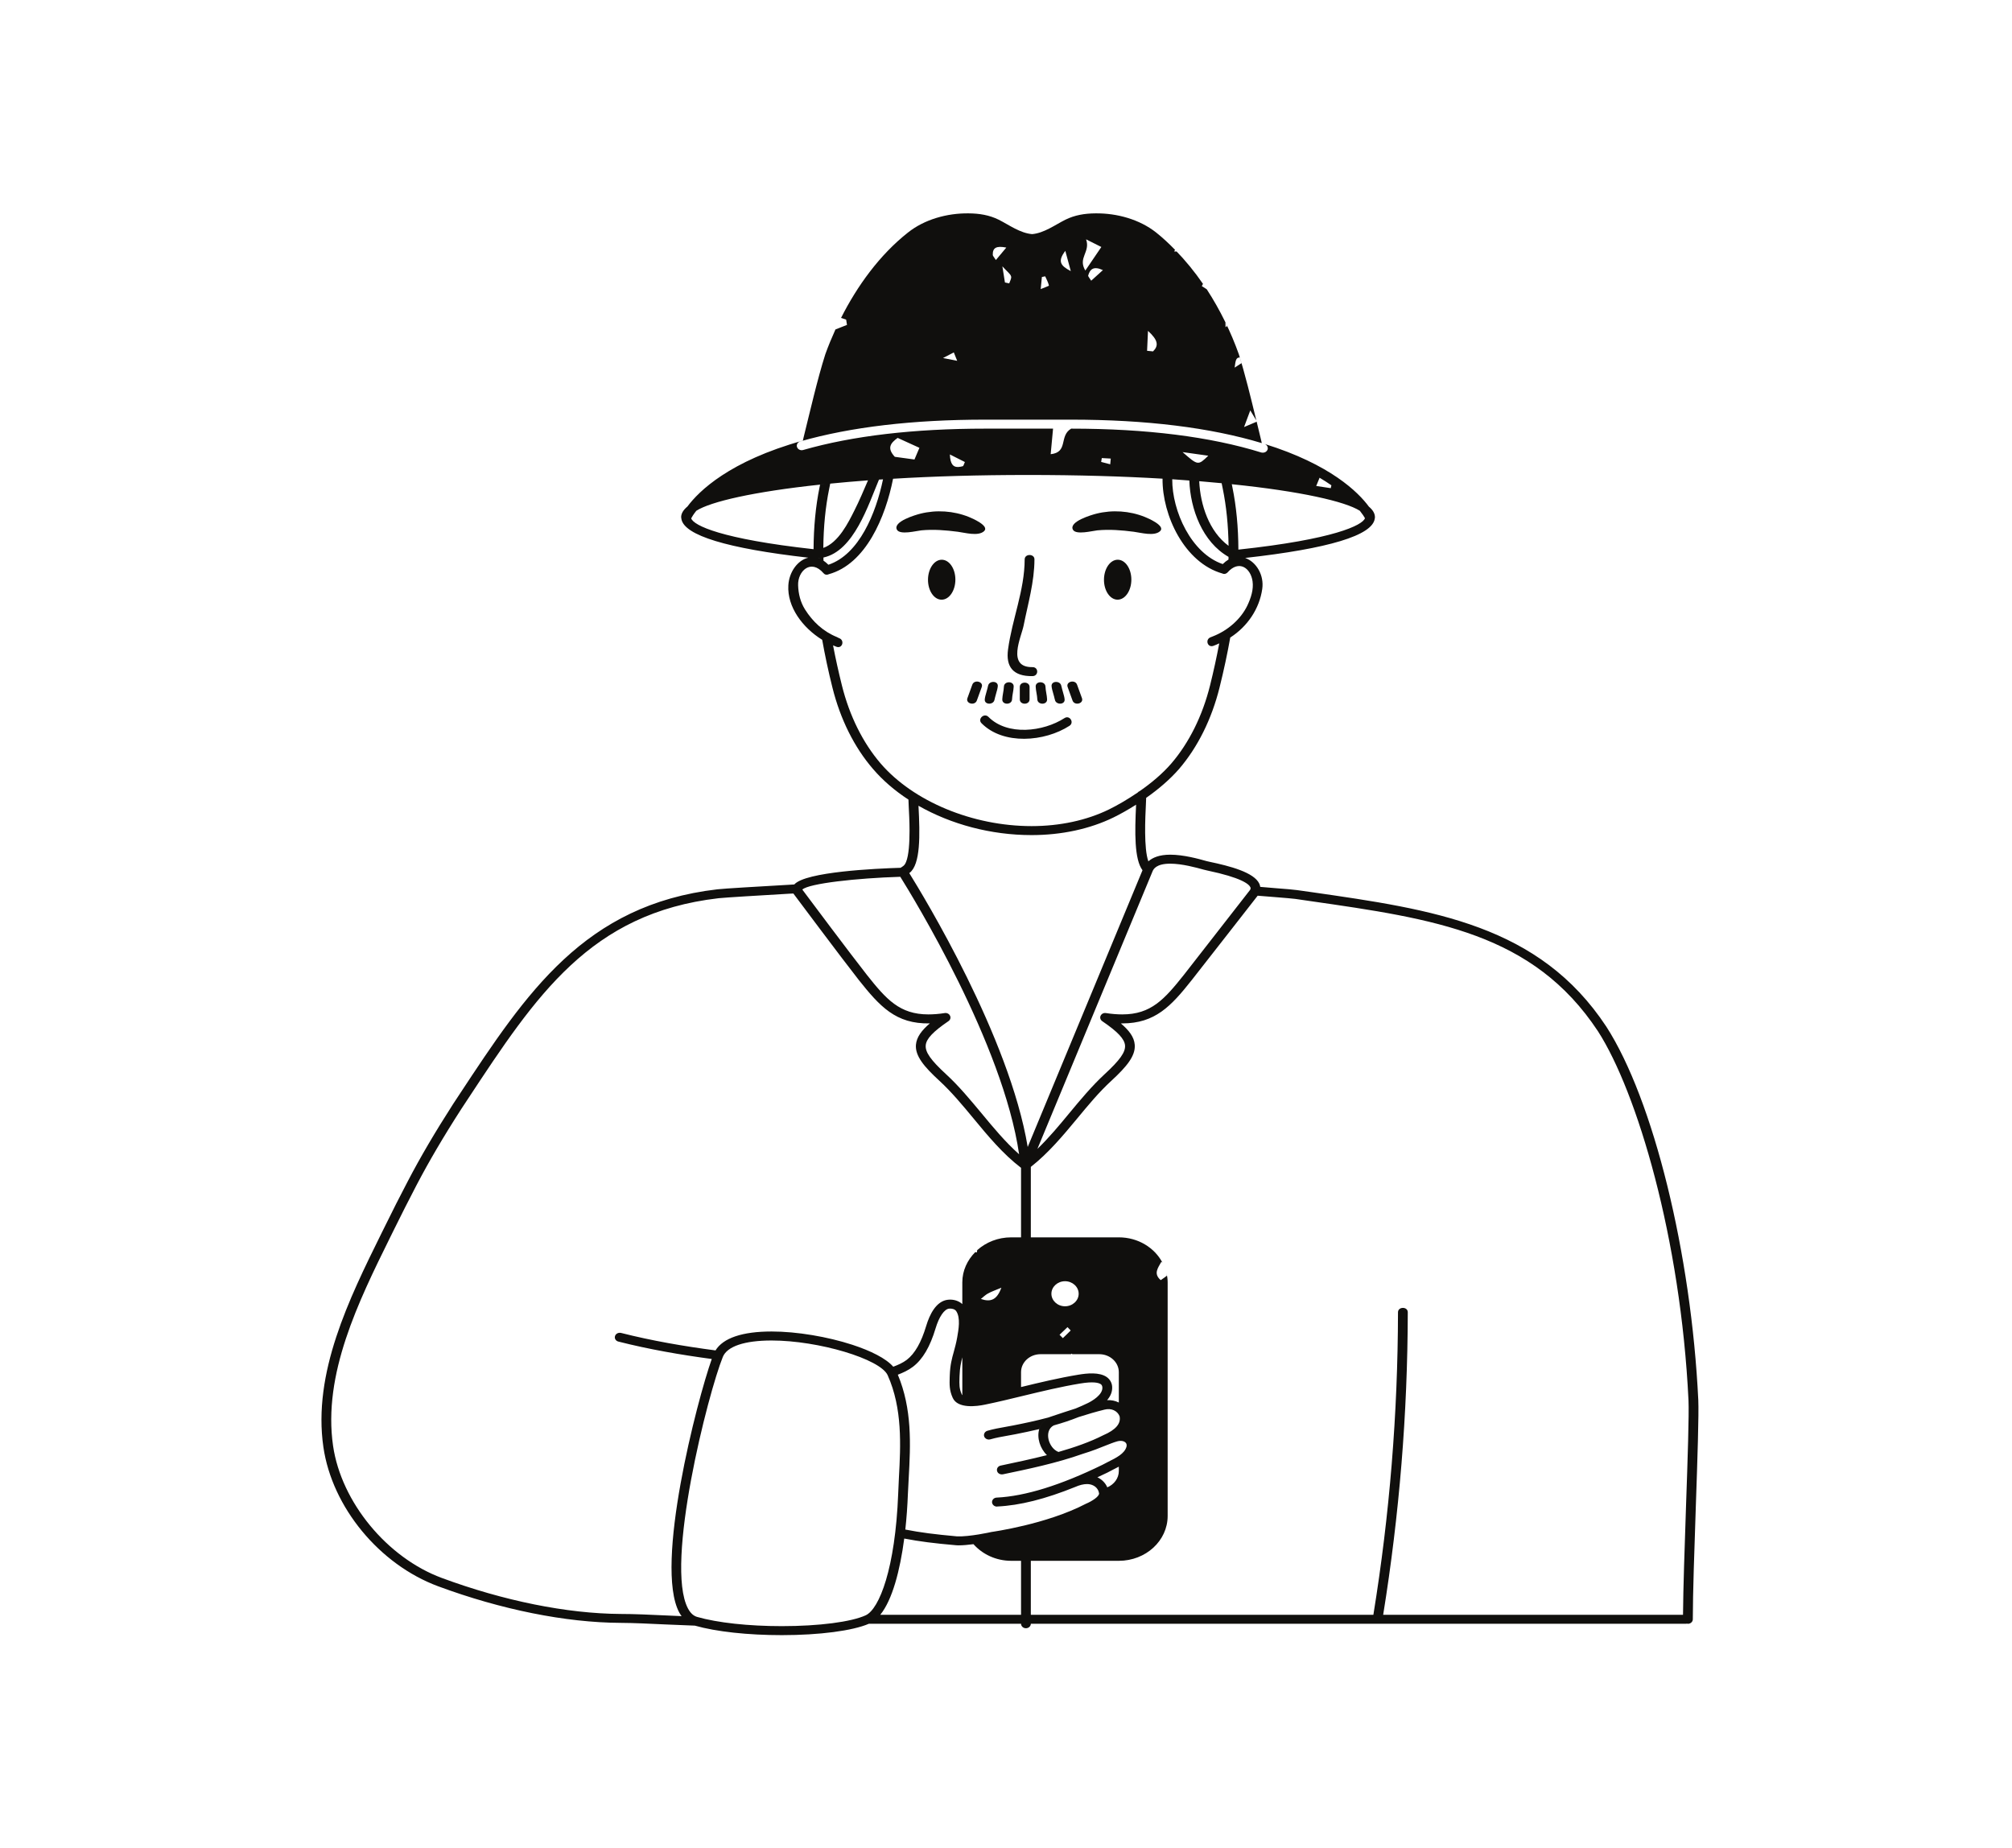 <svg width="575" height="528" viewBox="0 0 575 528" fill="none" xmlns="http://www.w3.org/2000/svg">
<path d="M304.218 205.201C298.143 209.111 287.912 210.334 282.478 204.853C281.262 203.624 279.294 205.45 280.503 206.668C286.744 212.968 298.546 211.978 305.627 207.413C307.092 206.474 305.701 204.247 304.218 205.201Z" fill="#100F0D"/>
<path d="M281.221 151.797C282.927 150.261 277.729 148.059 276.841 147.705C272.517 145.976 267.601 145.643 263.056 146.779C261.664 147.128 255.119 149.039 256.32 151.35C257.16 152.966 261.947 151.68 263.298 151.553C266.792 151.217 270.271 151.511 273.736 151.955C275.732 152.21 279.532 153.321 281.221 151.797Z" fill="#100F0D"/>
<path d="M313.597 151.553C317.091 151.217 320.567 151.511 324.035 151.955C326.031 152.21 329.827 153.321 331.52 151.797C333.226 150.261 328.028 148.059 327.141 147.705C322.816 145.976 317.9 145.643 313.354 146.779C311.963 147.128 305.418 149.039 306.619 151.35C307.459 152.966 312.246 151.68 313.597 151.553Z" fill="#100F0D"/>
<path d="M269.086 171.366C266.927 171.357 265.19 168.791 265.208 165.639C265.229 162.488 266.993 159.939 269.152 159.948C271.315 159.961 273.052 162.526 273.035 165.678C273.014 168.829 271.249 171.379 269.086 171.366Z" fill="#100F0D"/>
<path d="M319.378 171.362C317.22 171.352 315.482 168.788 315.5 165.637C315.518 162.481 317.286 159.936 319.444 159.945C321.606 159.955 323.34 162.519 323.324 165.675C323.306 168.827 321.54 171.372 319.378 171.362Z" fill="#100F0D"/>
<path d="M295.065 193.207C296.865 193.181 296.865 190.614 295.065 190.638C287.594 190.747 291.88 182.043 292.533 178.768C293.794 172.439 295.614 166.313 295.632 159.837C295.635 158.184 292.841 158.184 292.837 159.841C292.817 168.713 289.249 176.917 288.081 185.599C287.418 190.534 289.518 193.287 295.065 193.207Z" fill="#100F0D"/>
<path d="M481.842 430.331C481.45 441.98 481.031 453.943 480.98 461.438H395.29C399.915 432.803 402.268 403.928 402.322 374.985C402.322 373.324 399.549 373.324 399.525 374.985C399.472 403.928 397.145 432.803 392.491 461.438H294.596V446.014H319.742C327.455 446.014 333.699 440.275 333.699 433.188V366.433C333.699 365.519 333.572 364.653 333.361 363.814C333.413 364.052 333.464 364.294 333.492 364.535C333.046 364.893 332.473 365.303 331.714 365.808C329.544 363.935 330.957 362.3 331.896 360.57C332.028 360.665 332.107 360.738 332.211 360.812C329.966 356.536 325.233 353.581 319.742 353.581H294.596V333.451C299.587 329.534 303.769 324.539 307.794 319.685C310.906 315.915 314.122 312.023 317.652 308.804C321.939 304.84 324.553 301.742 324.291 298.546C324.132 296.336 322.642 294.416 320.315 292.445H320.733C330.093 292.445 334.666 287.544 340.577 280.072C345.62 273.661 357.803 258.022 359.423 255.955C361.253 256.098 362.981 256.244 364.52 256.365C367.16 256.581 369.253 256.748 370.168 256.869L374.3 257.47C409.981 262.587 438.159 266.646 456.67 294.679C467.857 312.07 480.327 353.87 482.548 400.161C482.73 404.17 482.313 416.879 481.842 430.331ZM319.742 419.114V420.361C319.742 422.428 318.384 424.205 316.449 425.021C315.952 423.844 315.009 422.859 313.808 422.234C313.731 422.212 313.652 422.187 313.6 422.163C314.54 421.707 315.479 421.297 316.446 420.819C316.919 420.552 317.469 420.288 318.018 419.999C318.563 419.735 319.14 419.425 319.742 419.114ZM299.18 405.214C299.13 405.24 299.079 405.259 299.034 405.287C299.079 405.259 299.13 405.24 299.18 405.214ZM283.328 437.778C283.276 437.803 276.976 439.193 273.474 439.025C267.173 438.45 263.121 437.946 258.728 437.079C259.094 433.718 259.332 430.305 259.46 426.991C259.539 425.477 259.618 423.917 259.698 422.333C259.957 417.647 260.22 412.673 259.882 407.605C259.539 402.681 258.624 397.686 256.586 392.832C258.075 392.255 259.568 391.585 260.924 390.55C263.723 388.41 265.812 384.808 267.381 379.57C268.375 376.256 269.864 374.095 271.249 373.949C271.957 373.879 272.897 374.07 273.29 374.696C274.545 376.593 273.943 379.933 273.553 382.163C273.263 383.824 272.897 385.072 272.583 386.275C272.033 388.22 271.539 390.045 271.431 393L271.407 393.647C271.357 395.568 271.277 397.25 272.271 399.438C273.709 402.634 279.197 401.863 281.497 401.383C285.107 400.641 288.686 399.774 292.244 398.907C297.6 397.613 303.145 396.267 308.685 395.352C312.423 394.727 313.966 395.115 314.595 395.546C314.778 395.689 314.985 395.905 315.037 396.388C315.248 398.571 311.979 400.399 310.958 400.903C309.807 401.478 308.606 401.983 307.403 402.487C305.183 403.183 302.986 403.928 300.816 404.649L299.455 405.107C299.41 405.129 299.365 405.131 299.32 405.148C299.323 405.148 299.328 405.145 299.334 405.141L299.452 405.1C296.08 406.007 292.712 406.715 289.563 407.334C288.872 407.472 288.168 407.595 287.46 407.722C285.708 408.033 283.891 408.353 282.171 408.858C281.632 409.014 281.28 409.445 281.214 409.932C281.193 410.106 281.2 410.289 281.266 410.471C281.456 411.016 282.005 411.366 282.596 411.366C282.737 411.366 282.879 411.344 283.021 411.305C284.582 410.845 286.316 410.541 287.991 410.245C288.716 410.116 289.442 409.985 290.15 409.849C292.347 409.413 294.65 408.935 296.989 408.382C297.256 407.465 297.75 406.63 298.506 405.954C298.591 405.709 298.754 405.493 298.975 405.332C298.76 405.49 298.606 405.699 298.516 405.948C297.759 406.621 297.262 407.458 296.999 408.372C296.267 410.849 297.211 413.874 299.196 415.819C294.647 416.972 290.098 417.933 285.995 418.799C285.234 418.942 284.764 419.64 284.948 420.336C285.079 420.914 285.652 421.319 286.305 421.319C286.413 421.319 286.516 421.319 286.62 421.297C293.653 419.832 301.966 418.102 309.389 415.46C312.238 414.594 314.225 413.777 315.846 413.127C317.075 412.649 318.122 412.217 319.192 411.902C320.366 411.565 321.206 411.807 321.596 412.169C322.042 412.528 322.015 413.032 321.939 413.394C321.389 415.41 318.981 416.587 316.681 417.739C316.081 418.054 315.531 418.318 315.061 418.58C303.116 424.417 292.948 427.566 284.841 427.951C284.057 427.973 283.484 428.575 283.508 429.296C283.559 429.969 284.164 430.521 284.92 430.521C284.948 430.521 284.948 430.521 284.972 430.496C291.404 430.207 298.751 428.359 307.245 424.922C308.498 424.37 309.648 424.082 310.644 424.082C311.324 424.082 311.924 424.227 312.447 424.49C313.517 425.021 313.99 425.982 314.094 426.702C314.225 427.614 312.029 429.007 310.356 429.703C299.09 435.59 283.614 437.73 283.328 437.778ZM291.798 461.438H251.567C255.018 457.188 257.212 448.801 258.418 439.651C262.806 440.491 266.911 441.017 273.29 441.57C273.474 441.57 273.681 441.596 273.892 441.596C275.224 441.596 276.741 441.453 278.206 441.259C280.765 444.141 284.634 446.014 289 446.014H291.798V461.438ZM247.409 461.583C243.253 463.481 234.076 464.681 223.437 464.681C213.897 464.681 205.061 463.719 199.206 462.04C198.159 461.726 197.324 460.958 196.616 459.638C189.898 447.001 202.394 398.021 206.578 387.74C207.804 384.739 212.771 383.056 220.508 383.056C233.92 383.056 251.591 388.341 253.681 392.978C257.944 402.513 257.395 412.988 256.898 422.212C256.818 423.796 256.742 425.358 256.687 426.896C255.854 448.154 251.305 459.781 247.409 461.583ZM190.446 461.63C185.743 461.414 181.3 461.2 177.301 461.2C162.033 461.103 143.916 457.45 126.272 450.917C110.616 445.129 97.542 429.249 95.189 413.178C92.211 392.689 102.456 371.909 111.504 353.581L112.574 351.417C114.668 347.141 116.836 342.913 119.029 338.685C122.508 332.032 126.69 324.874 131.865 316.851L133.671 314.112C153.249 284.398 168.7 260.93 205.348 256.675C207.362 256.46 217.085 255.882 225.658 255.377C226.024 255.377 226.39 255.355 226.733 255.331C227.465 256.292 240.272 273.467 245.474 280.097C248.455 283.843 251.094 286.967 254.154 289.128C257.292 291.341 260.845 292.54 265.732 292.445C263.408 294.416 261.944 296.362 261.761 298.546C261.498 301.742 264.112 304.84 268.428 308.804C271.93 312.023 275.169 315.915 278.282 319.685C282.385 324.658 286.648 329.776 291.798 333.714V353.581H289C285.21 353.581 281.811 354.974 279.276 357.232C279.249 357.424 279.224 357.64 279.17 357.882C278.986 357.856 278.859 357.834 278.7 357.809C276.451 360.092 275.015 363.094 275.015 366.433V372.654C274.023 371.744 272.531 371.239 270.939 371.407C267.511 371.766 265.657 375.683 264.69 378.901C263.277 383.609 261.474 386.779 259.145 388.582C257.995 389.445 256.69 390.023 255.278 390.55C253.211 388.172 248.873 386.011 243.592 384.281C236.508 381.976 227.751 380.485 220.511 380.485C212.118 380.485 206.654 382.361 204.484 385.891C195.362 384.691 186.291 383.129 177.483 380.894C176.724 380.727 175.963 381.11 175.757 381.809C175.549 382.481 175.992 383.202 176.748 383.371C185.455 385.579 194.422 387.141 203.414 388.341C199.23 400.11 186.944 447.338 194.109 460.768C194.316 461.152 194.551 461.488 194.789 461.824C193.324 461.751 191.86 461.704 190.446 461.63ZM257.292 250.55C260.873 256.292 286.675 298.282 291.248 329.845C287.328 326.363 283.878 322.208 280.503 318.123C277.315 314.304 274.047 310.34 270.385 306.978C266.02 302.968 264.4 300.659 264.558 298.739C264.69 296.864 266.649 294.8 271.066 291.794C271.587 291.435 271.771 290.81 271.511 290.258C271.304 289.779 270.779 289.465 270.231 289.465C270.151 289.465 270.075 289.49 269.995 289.49C268.323 289.754 266.752 289.873 265.315 289.873C257.107 289.873 253.29 285.572 247.747 278.583C242.887 272.385 231.306 256.915 229.292 254.203C231.15 252.449 244.85 250.933 257.292 250.55ZM280.32 371.188C281 370.635 281.629 370.01 282.385 369.604C283.355 369.073 284.399 368.716 286.178 367.969C284.92 371.404 283.196 372.171 280.32 371.188ZM275.015 398.669C274.962 398.622 274.883 398.549 274.859 398.453C274.103 396.796 274.154 395.571 274.206 393.72L274.23 393.074C274.309 390.862 274.624 389.373 275.015 387.859V398.669ZM308.26 404.935C308.305 404.92 308.35 404.906 308.398 404.891C310.802 404.122 313.234 403.402 315.69 402.802C317.599 402.32 319.324 403.139 319.952 404.675C320.422 406.764 318.881 408.591 315.299 410.128C311.482 412.074 307.036 413.61 302.492 414.908C299.642 413.828 298.202 408.83 301.158 407.315L301.182 407.293C301.234 407.268 301.263 407.246 301.286 407.22L301.76 407.052C302.865 406.691 303.973 406.319 305.088 405.954C303.973 406.319 302.868 406.691 301.77 407.059L301.292 407.22C301.252 407.242 301.231 407.278 301.189 407.3C301.176 407.307 301.168 407.315 301.155 407.325C303.545 406.655 305.931 405.862 308.26 404.935ZM306.071 386.969C306.098 386.922 306.15 386.849 306.201 386.801C306.304 386.849 306.384 386.922 306.488 386.969H314.146C317.234 386.969 319.742 389.278 319.742 392.112V400.784C318.746 400.279 317.596 400.037 316.394 400.11C317.337 399.006 317.963 397.708 317.831 396.146C317.728 395.064 317.178 394.152 316.29 393.502C314.173 392.039 310.644 392.422 308.188 392.829C302.648 393.744 297.131 395.064 291.798 396.362V392.109C291.798 389.274 294.282 386.969 297.39 386.969H306.071ZM305.99 380.196C305.258 380.942 304.501 381.663 303.745 382.383C303.431 382.071 303.116 381.736 302.802 381.421C303.563 380.678 304.319 379.958 305.079 379.237C305.389 379.57 305.704 379.885 305.99 380.196ZM300.475 369.699C300.475 367.729 302.228 366.118 304.371 366.118C306.515 366.118 308.267 367.729 308.267 369.699C308.267 371.667 306.515 373.28 304.371 373.28C302.228 373.28 300.475 371.667 300.475 369.699ZM259.957 249.42C263.094 246.995 262.938 238.634 262.493 230.299C262.493 230.274 262.493 230.274 262.493 230.252C271.798 235.558 283.17 238.634 294.803 238.634C303.38 238.634 311.482 236.882 318.225 233.591C320.187 232.632 322.407 231.381 324.68 229.94C324.291 237.797 324.159 245.579 326.512 248.677L293.704 327.757C288.478 296.289 263.85 255.933 259.854 249.492C259.878 249.468 259.93 249.446 259.957 249.42ZM251.672 218.167C246.6 212.257 242.783 204.573 240.615 195.902C239.619 191.912 238.784 188.118 238.075 184.418C238.418 184.561 238.731 184.707 239.07 184.828C240.742 185.427 241.475 182.951 239.803 182.351C239.592 182.281 239.41 182.161 239.225 182.062C235.226 180.454 232.249 177.618 230.079 174.184C228.742 172.07 228.169 169.693 228.089 167.265C227.935 163.182 231.75 159.602 235.358 163.808C235.699 164.215 236.141 164.288 236.535 164.192C236.639 164.167 236.746 164.145 236.822 164.094C247.488 161.164 253.081 147.687 255.225 136.806C266.649 136.111 279.564 135.726 293.809 135.726C307.977 135.726 320.839 136.111 332.238 136.784C332.134 147.307 338.539 160.828 349.333 163.881C349.413 163.929 349.492 163.951 349.595 163.977C349.91 164.05 350.224 164.002 350.51 163.808C350.539 163.808 350.539 163.783 350.563 163.783C350.642 163.71 350.719 163.687 350.798 163.592C354.065 159.892 357.412 162.294 357.961 166.09C358.3 168.468 357.491 170.893 356.469 173.055C354.589 176.946 350.877 180.19 346.614 181.847C346.408 181.919 346.225 182.014 346.014 182.087C344.341 182.666 345.046 185.138 346.746 184.564C347.322 184.37 347.872 184.107 348.445 183.843C347.713 187.71 346.852 191.696 345.806 195.902C343.637 204.573 339.82 212.257 334.749 218.167C332.238 221.075 329.023 223.768 325.731 226.049C325.492 226.145 325.285 226.287 325.127 226.48C322.253 228.426 319.375 230.109 316.919 231.308C310.567 234.406 302.934 236.067 294.803 236.067C277.968 236.063 261.029 229.027 251.672 218.167ZM197.532 148.122C197.742 147.712 198.212 146.944 198.996 145.958C203.099 143.338 215.414 140.504 234.366 138.485C234.908 138.431 235.477 138.377 236.037 138.32C235.482 138.377 234.914 138.435 234.366 138.494L234.221 139.2C233.106 144.658 232.538 150.591 232.504 156.936C206.155 154.029 198.212 150.162 197.532 148.122ZM244.168 145.888C242.445 149.318 239.651 155.029 235.292 156.571C235.347 150.524 235.903 144.878 236.967 139.673L237.264 138.2H237.267C240.663 137.863 244.272 137.548 248.062 137.264C246.808 140.17 245.606 143.052 244.168 145.888ZM232.823 156.984C232.802 156.981 232.778 156.977 232.752 156.974C232.781 156.977 232.805 156.981 232.829 156.984C233.365 157 233.878 156.943 234.372 156.838C233.883 156.943 233.368 157 232.823 156.984ZM233.841 159.482C234.107 159.47 234.369 159.451 234.636 159.419C234.38 159.451 234.124 159.475 233.865 159.492C233.859 159.488 233.848 159.485 233.841 159.482ZM252.352 136.975C250.338 146.655 245.526 158.451 236.746 161.38C236.273 160.923 235.802 160.516 235.334 160.203C235.257 160.152 235.181 160.12 235.109 160.075C235.184 160.12 235.26 160.152 235.337 160.199C235.329 159.904 235.329 159.611 235.326 159.313C235.326 159.313 235.329 159.313 235.334 159.313C244.038 157.44 248.141 144.301 251.202 137.048C251.567 137.022 251.958 137 252.352 136.975ZM256.534 125.132C258.442 125.995 260.427 126.91 262.756 127.966C262.258 129.166 261.841 130.127 261.342 131.306C259.15 131.017 257.212 130.753 255.722 130.537C253.343 127.966 254.572 126.573 256.534 125.132ZM275.747 132.026C275.459 132.626 275.38 133.152 275.145 133.225C274.727 133.346 274.282 133.416 273.892 133.441H273.709C272.478 133.467 271.563 132.699 271.46 129.861C273.445 130.874 274.595 131.449 275.747 132.026ZM314.878 130.896C315.717 130.944 316.578 130.995 317.44 131.042C317.389 131.592 317.337 132.121 317.286 132.674C316.422 132.458 315.558 132.242 314.694 132C314.75 131.641 314.826 131.258 314.878 130.896ZM339.897 137.31C340.183 145.503 343.633 154.87 351.084 159.123C351.087 159.126 351.094 159.126 351.097 159.13C351.094 159.383 351.091 159.635 351.087 159.892C351.087 159.892 351.087 159.892 351.084 159.892C350.534 160.227 349.986 160.659 349.437 161.19C340.445 158.139 334.957 146.055 335.008 136.949C336.68 137.07 338.301 137.191 339.897 137.31ZM345.308 130.224C342.38 133.057 342.38 133.057 337.962 129.191C340.708 129.576 342.746 129.865 345.308 130.224ZM353.364 157.13C353.243 157.142 353.122 157.158 352.995 157.178C352.99 157.175 352.987 157.175 352.984 157.171C353.114 157.158 353.24 157.142 353.364 157.13ZM351.684 156.38C352.051 156.628 352.427 156.863 352.821 157.076C352.424 156.86 352.048 156.628 351.684 156.38ZM351.845 159.555C351.647 159.625 351.467 159.717 351.282 159.805C351.464 159.71 351.65 159.625 351.837 159.552C351.837 159.552 351.84 159.555 351.845 159.555ZM352.027 138.368C371.685 140.386 384.44 143.294 388.624 145.96C389.408 146.944 389.877 147.687 390.088 148.074C389.435 150.068 381.256 154.127 353.912 157.057C353.886 150.667 353.323 144.694 352.196 139.2L352.03 138.368C351.078 138.273 350.111 138.174 349.128 138.079L349.453 139.675C350.479 144.704 351.026 150.157 351.108 155.975C345.544 151.889 343.032 144.277 342.721 137.504C344.915 137.698 347.06 137.888 349.125 138.079C350.117 138.174 351.084 138.273 352.027 138.368ZM377.121 136.517C378.351 137.264 379.473 137.958 380.493 138.678C380.44 138.942 380.389 139.205 380.31 139.498C378.925 139.304 378.013 139.161 376.155 138.87C376.496 138.057 376.806 137.31 377.121 136.517ZM329.414 248.915C329.647 248.41 330.379 246.802 334.431 246.802C337.806 246.802 341.83 247.906 344 248.509L344.994 248.747C354.745 250.792 356.915 252.616 357.333 253.527C357.412 253.721 357.464 253.985 357.253 254.298C357.253 254.298 343.685 271.711 338.328 278.583C332.76 285.572 328.943 289.873 320.733 289.873C319.324 289.873 317.728 289.754 316.055 289.49C315.399 289.391 314.799 289.706 314.54 290.258C314.276 290.81 314.488 291.435 314.982 291.794C319.399 294.797 321.362 296.864 321.521 298.735C321.675 300.659 320.028 302.963 315.666 306.976C312.032 310.34 308.736 314.304 305.572 318.123C302.699 321.606 299.743 325.16 296.474 328.309L329.414 248.915ZM272.583 100.701C272.845 101.327 273.08 101.926 273.549 103.103C272.164 102.814 271.46 102.695 269.498 102.31C271.198 101.421 271.905 101.063 272.583 100.701ZM287.587 70.746C286.384 72.188 285.549 73.172 284.61 74.302C284.084 73.458 283.719 73.146 283.719 72.835C283.667 70.769 284.764 70.194 287.587 70.746ZM288.422 80.981C288.005 80.884 287.587 80.811 287.196 80.717C287.013 79.659 286.855 78.602 286.464 76.105C287.954 77.736 288.737 78.262 288.948 78.961C289.131 79.538 288.634 80.307 288.422 80.981ZM297.756 79.152C298.07 79.104 298.385 79.031 298.699 78.961C299.09 79.824 299.563 80.691 299.77 81.602C299.77 81.723 298.591 82.107 297.417 82.611C297.573 81.003 297.679 80.091 297.756 79.152ZM304.451 71.683C305.051 73.844 305.418 75.239 306.018 77.473C303.013 75.911 302.201 74.66 304.451 71.683ZM310.385 68.391C312.761 69.57 313.417 69.902 314.75 70.579C313.179 72.861 311.821 74.876 310.174 77.304C307.953 73.65 311.69 72.067 310.385 68.391ZM311.849 80.212C311.352 79.392 310.933 78.984 310.985 78.745C311.482 76.968 312.474 75.936 315.196 77.184C313.938 78.337 312.92 79.225 311.849 80.212ZM328.079 94.549C331.008 97.218 331.164 98.802 329.52 100.412C328.943 100.364 328.394 100.291 327.82 100.243C327.897 98.707 327.949 97.171 328.079 94.549ZM350.666 93.181C350.539 93.28 350.407 93.375 350.248 93.496C350.224 92.918 350.196 92.483 350.196 92.147C350.38 92.487 350.51 92.844 350.666 93.181ZM354.3 102.142C354.483 102.671 354.642 103.224 354.797 103.777C354.197 104.16 353.568 104.57 352.839 105.049C353.125 102.909 353.23 102.189 354.3 102.142ZM485.346 400.063C483.332 358.168 472.538 314.304 459.073 293.381C439.885 264.29 409.693 259.942 374.717 254.921L370.613 254.346C369.595 254.203 367.554 254.035 364.76 253.82C363.398 253.699 361.829 253.578 360.158 253.432C360.106 253.121 360.026 252.81 359.896 252.522C358.379 249.277 351.478 247.478 345.623 246.252L344.787 246.059C342.511 245.411 338.224 244.233 334.436 244.233C331.299 244.233 329.388 245.075 328.187 246.132C326.853 242.503 327.299 233.518 327.482 229.82C327.506 229.125 327.558 228.522 327.558 227.994C330.984 225.592 334.304 222.783 336.942 219.755C342.276 213.555 346.276 205.509 348.525 196.479C349.778 191.458 350.774 186.751 351.586 182.186C356.548 178.989 359.923 173.946 360.732 168.3C361.308 164.313 359.008 160.542 355.844 159.437C379.764 156.771 392.205 152.998 392.885 148.217C392.914 148.096 392.938 148.001 392.938 147.88V147.807C392.938 146.728 392.337 145.718 391.214 144.782C388.182 140.65 380.181 132.699 361.411 126.862C362.093 127.126 362.482 127.823 362.248 128.497C362.04 129.023 361.516 129.36 360.914 129.36C360.783 129.36 360.628 129.338 360.473 129.312C345.937 124.795 327.638 122.488 306.125 122.488C302.567 124.579 305.418 129.239 300.267 129.792C300.53 127.005 300.713 124.89 300.948 122.488H281.576C261.188 122.488 243.674 124.532 229.53 128.591C228.798 128.807 228.014 128.424 227.779 127.75C227.544 127.078 227.962 126.357 228.694 126.138C243.126 122.008 260.9 119.917 281.576 119.917H306.045C327.534 119.917 345.858 122.177 360.604 126.621C360.497 126.115 360.369 125.586 360.261 125.154C359.896 123.713 359.529 122.129 359.138 120.516C359.111 120.472 359.111 120.424 359.087 120.374C359.087 120.424 359.114 120.472 359.114 120.516C358.2 120.904 357.491 121.193 355.533 122.031C356.344 119.868 356.656 118.98 357.309 117.275C358.093 118.597 358.538 119.317 359.035 120.132C357.52 113.842 355.768 106.684 354.041 101.228C351.848 95.054 348.763 88.642 344.867 82.659C344.425 82.395 343.979 82.107 343.458 81.748C343.561 81.554 343.664 81.338 343.796 81.122C341.43 77.675 338.78 74.436 335.896 71.474C336.025 71.607 336.159 71.734 336.266 71.874C336.031 71.851 335.824 71.874 335.533 71.851C335.637 71.683 335.716 71.54 335.821 71.397C334.1 69.638 332.322 67.954 330.411 66.445C325.679 62.697 319.219 60.897 313.078 60.97C309.994 60.992 307.171 61.45 304.451 62.795C301.525 64.262 298.361 66.615 294.962 66.903C291.512 66.615 288.35 64.262 285.446 62.795C282.728 61.45 279.877 60.992 276.797 60.97C270.651 60.897 264.196 62.697 259.488 66.445C251.384 72.835 244.98 81.701 240.356 90.852C240.849 91.019 241.347 91.162 241.816 91.334C241.895 91.839 241.975 92.344 242.056 92.844C241.112 93.229 240.145 93.615 238.76 94.144C237.689 96.521 236.693 98.898 235.858 101.252C233.637 108.195 231.388 118.022 229.609 125.179C229.558 125.395 229.506 125.659 229.453 125.901C208.488 131.737 199.732 140.339 196.464 144.735C195.314 145.694 194.661 146.703 194.661 147.807C194.661 147.855 194.685 147.88 194.685 147.903C194.685 148.049 194.712 148.192 194.741 148.338C195.6 152.998 207.783 156.72 230.999 159.361C227.938 160.082 225.506 163.468 225.298 167.265C224.933 173.438 229.374 179.374 234.97 182.831C235.754 187.205 236.693 191.696 237.896 196.477C240.145 205.509 244.144 213.555 249.505 219.751C252.328 223.043 255.754 225.976 259.623 228.496C259.647 229.049 259.674 229.675 259.698 230.42C259.777 232.004 259.933 234.648 259.933 237.362C259.933 240.796 259.726 244.398 258.942 246.297C258.732 246.826 258.473 247.211 258.159 247.449C257.923 247.643 257.636 247.811 257.374 247.979C250.237 248.194 230.238 249.109 226.998 252.737C226.501 252.759 226.003 252.784 225.506 252.832C216.464 253.359 207.103 253.89 205.013 254.128C167.028 258.548 150.455 283.675 131.268 312.791L129.465 315.527C124.263 323.624 120.028 330.855 116.526 337.58C114.301 341.831 112.131 346.083 110.042 350.36L108.971 352.521C99.766 371.162 89.338 392.303 92.422 413.537C94.93 430.712 108.422 447.072 125.23 453.296C143.187 459.948 161.671 463.672 177.301 463.745C181.224 463.767 185.614 463.986 190.295 464.201C193.013 464.322 195.783 464.443 198.582 464.538C204.698 466.268 213.717 467.253 223.44 467.253C234.238 467.253 243.674 466.001 248.3 464.008H291.801C291.801 464.706 292.426 465.281 293.186 465.281C293.97 465.281 294.596 464.706 294.596 464.008H481.819C481.898 464.008 482.003 463.961 482.106 463.961C482.185 463.961 482.289 464.008 482.392 464.008C483.153 464.008 483.782 463.434 483.782 462.714C483.782 455.41 484.223 442.701 484.641 430.426C485.111 416.926 485.529 404.148 485.346 400.063Z" fill="#100F0D"/>
<path d="M335.821 71.394C335.816 71.397 335.816 71.397 335.816 71.397C335.841 71.423 335.869 71.448 335.893 71.475C335.866 71.445 335.845 71.423 335.821 71.394Z" fill="#100F0D"/>
<path d="M277.87 195.647C277.405 196.933 276.942 198.216 276.475 199.502C275.901 201.076 278.599 201.746 279.165 200.184C279.636 198.898 280.098 197.615 280.564 196.334C281.138 194.755 278.438 194.083 277.87 195.647Z" fill="#100F0D"/>
<path d="M284.227 199.844C284.198 200.148 284.333 199.431 284.351 199.364C284.465 198.92 284.592 198.479 284.716 198.034C284.896 197.399 285.097 196.756 285.155 196.098C285.303 194.444 282.506 194.457 282.361 196.098C282.388 195.79 282.253 196.508 282.237 196.577C282.12 197.022 281.991 197.464 281.87 197.904C281.69 198.542 281.491 199.184 281.431 199.844C281.283 201.494 284.081 201.482 284.227 199.844Z" fill="#100F0D"/>
<path d="M289.231 199.841C289.276 198.619 289.649 197.428 289.698 196.203C289.763 194.546 286.968 194.553 286.903 196.203C286.855 197.425 286.485 198.615 286.437 199.841C286.371 201.498 289.165 201.491 289.231 199.841Z" fill="#100F0D"/>
<path d="M291.441 196.312C291.441 197.486 291.441 198.666 291.441 199.841C291.441 201.498 294.237 201.498 294.237 199.841C294.237 198.666 294.237 197.486 294.237 196.312C294.237 194.655 291.441 194.655 291.441 196.312Z" fill="#100F0D"/>
<path d="M306.512 200.184C307.078 201.748 309.78 201.079 309.206 199.502C308.74 198.216 308.278 196.933 307.808 195.647C307.242 194.083 304.543 194.755 305.117 196.329C305.582 197.615 306.045 198.898 306.512 200.184Z" fill="#100F0D"/>
<path d="M301.265 199.117C301.303 199.262 301.477 200.075 301.459 199.841C301.604 201.479 304.401 201.491 304.253 199.841C304.194 199.18 303.994 198.542 303.814 197.901C303.714 197.542 303.61 197.181 303.515 196.822C303.473 196.676 303.3 195.863 303.32 196.098C303.175 194.461 300.378 194.448 300.526 196.098C300.584 196.758 300.785 197.396 300.965 198.037C301.065 198.396 301.165 198.758 301.265 199.117Z" fill="#100F0D"/>
<path d="M295.984 196.203C296.032 197.425 296.402 198.619 296.45 199.841C296.516 201.491 299.31 201.498 299.244 199.841C299.196 198.619 298.826 197.425 298.778 196.203C298.712 194.553 295.918 194.546 295.984 196.203Z" fill="#100F0D"/>
</svg>
